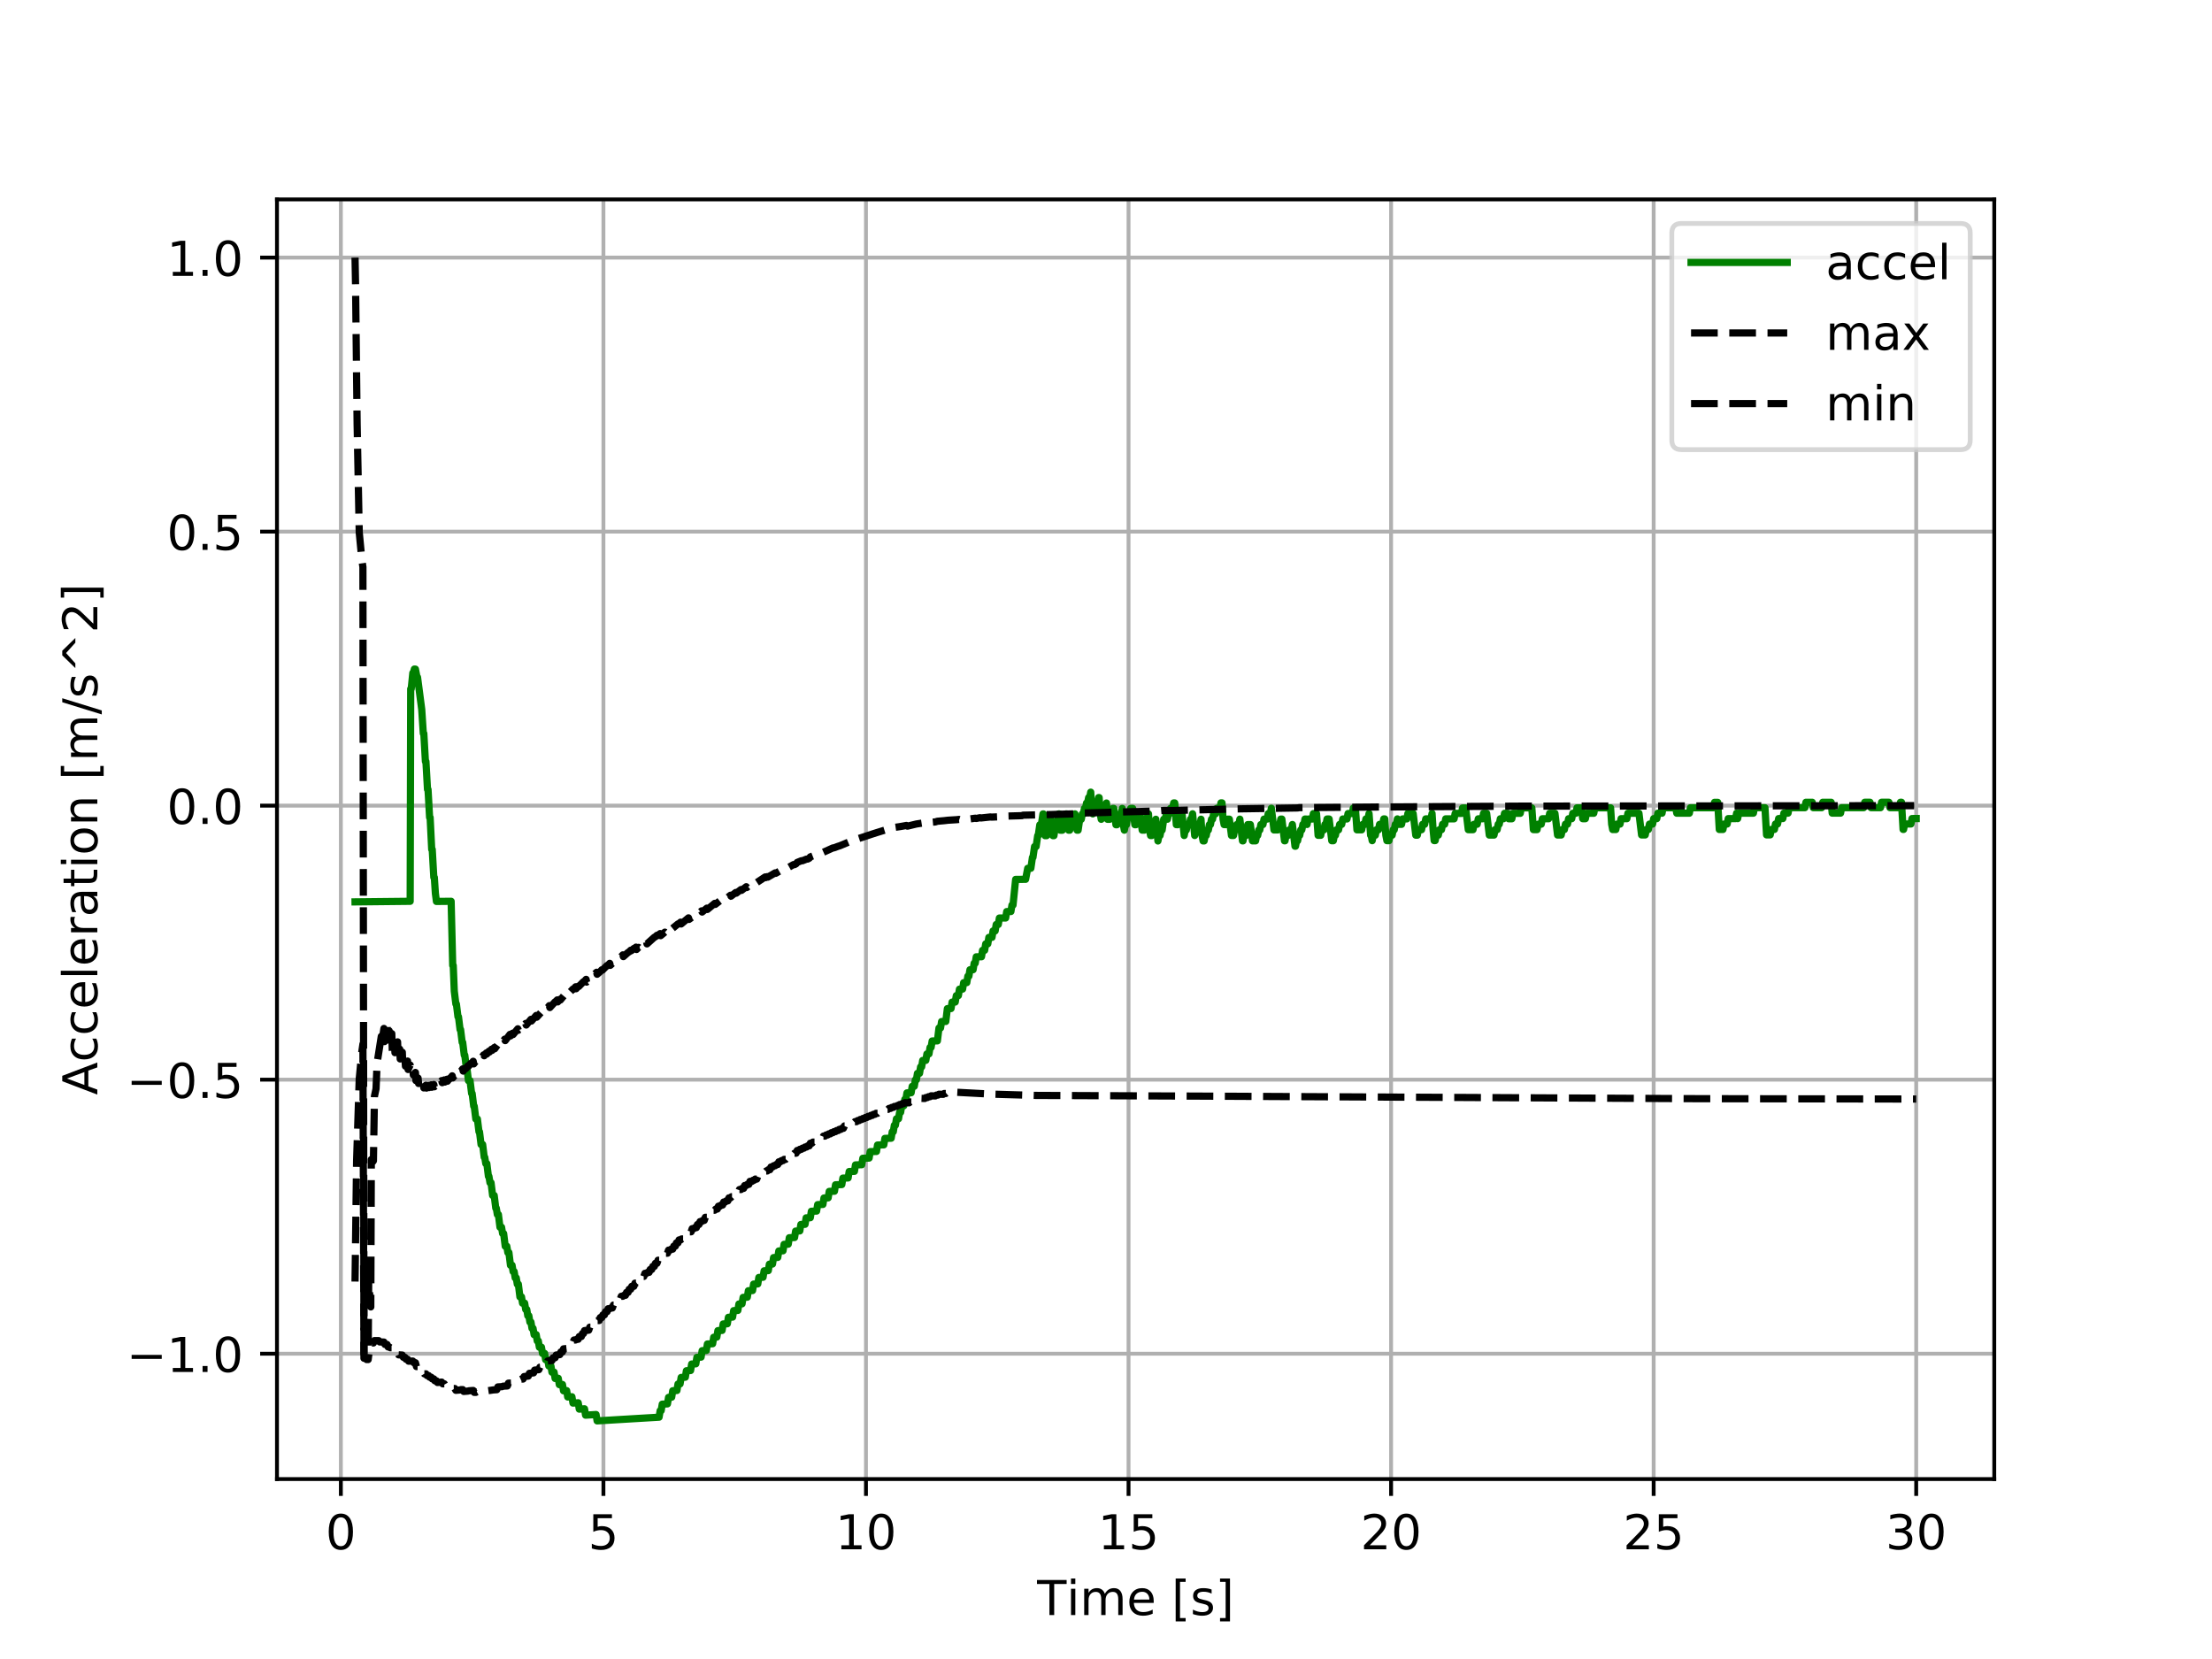 <?xml version="1.0" encoding="utf-8" standalone="no"?>
<!DOCTYPE svg PUBLIC "-//W3C//DTD SVG 1.1//EN"
  "http://www.w3.org/Graphics/SVG/1.1/DTD/svg11.dtd">
<!-- Created with matplotlib (http://matplotlib.org/) -->
<svg height="345pt" version="1.1" viewBox="0 0 460 345" width="460pt" xmlns="http://www.w3.org/2000/svg" xmlns:xlink="http://www.w3.org/1999/xlink">
 <defs>
  <style type="text/css">
*{stroke-linecap:butt;stroke-linejoin:round;}
  </style>
 </defs>
 <g id="figure_1">
  <g id="patch_1">
   <path d="M 0 345.6 
L 460.8 345.6 
L 460.8 0 
L 0 0 
z
" style="fill:#ffffff;"/>
  </g>
  <g id="axes_1">
   <g id="patch_2">
    <path d="M 57.6 307.584 
L 414.72 307.584 
L 414.72 41.472 
L 57.6 41.472 
z
" style="fill:#ffffff;"/>
   </g>
   <g id="matplotlib.axis_1">
    <g id="xtick_1">
     <g id="line2d_1">
      <path clip-path="url(#p3de56df2c8)" d="M 70.884 307.584 
L 70.884 41.472 
" style="fill:none;stroke:#b0b0b0;stroke-linecap:square;stroke-width:0.8;"/>
     </g>
     <g id="line2d_2">
      <defs>
       <path d="M 0 0 
L 0 3.5 
" id="m35c66bd8b4" style="stroke:#000000;stroke-width:0.8;"/>
      </defs>
      <g>
       <use style="stroke:#000000;stroke-width:0.8;" x="70.884" xlink:href="#m35c66bd8b4" y="307.584"/>
      </g>
     </g>
     <g id="text_1">
      <!-- 0 -->
      <defs>
       <path d="M 31.781 66.406 
Q 24.172 66.406 20.328 58.906 
Q 16.5 51.422 16.5 36.375 
Q 16.5 21.391 20.328 13.891 
Q 24.172 6.391 31.781 6.391 
Q 39.453 6.391 43.281 13.891 
Q 47.125 21.391 47.125 36.375 
Q 47.125 51.422 43.281 58.906 
Q 39.453 66.406 31.781 66.406 
z
M 31.781 74.219 
Q 44.047 74.219 50.516 64.516 
Q 56.984 54.828 56.984 36.375 
Q 56.984 17.969 50.516 8.266 
Q 44.047 -1.422 31.781 -1.422 
Q 19.531 -1.422 13.062 8.266 
Q 6.594 17.969 6.594 36.375 
Q 6.594 54.828 13.062 64.516 
Q 19.531 74.219 31.781 74.219 
z
" id="DejaVuSans-30"/>
      </defs>
      <g transform="translate(67.703 322.182)scale(0.1 -0.1)">
       <use xlink:href="#DejaVuSans-30"/>
      </g>
     </g>
    </g>
    <g id="xtick_2">
     <g id="line2d_3">
      <path clip-path="url(#p3de56df2c8)" d="M 125.485 307.584 
L 125.485 41.472 
" style="fill:none;stroke:#b0b0b0;stroke-linecap:square;stroke-width:0.8;"/>
     </g>
     <g id="line2d_4">
      <g>
       <use style="stroke:#000000;stroke-width:0.8;" x="125.485" xlink:href="#m35c66bd8b4" y="307.584"/>
      </g>
     </g>
     <g id="text_2">
      <!-- 5 -->
      <defs>
       <path d="M 10.797 72.906 
L 49.516 72.906 
L 49.516 64.594 
L 19.828 64.594 
L 19.828 46.734 
Q 21.969 47.469 24.109 47.828 
Q 26.266 48.188 28.422 48.188 
Q 40.625 48.188 47.75 41.5 
Q 54.891 34.812 54.891 23.391 
Q 54.891 11.625 47.562 5.094 
Q 40.234 -1.422 26.906 -1.422 
Q 22.312 -1.422 17.547 -0.641 
Q 12.797 0.141 7.719 1.703 
L 7.719 11.625 
Q 12.109 9.234 16.797 8.062 
Q 21.484 6.891 26.703 6.891 
Q 35.156 6.891 40.078 11.328 
Q 45.016 15.766 45.016 23.391 
Q 45.016 31 40.078 35.438 
Q 35.156 39.891 26.703 39.891 
Q 22.75 39.891 18.812 39.016 
Q 14.891 38.141 10.797 36.281 
z
" id="DejaVuSans-35"/>
      </defs>
      <g transform="translate(122.304 322.182)scale(0.1 -0.1)">
       <use xlink:href="#DejaVuSans-35"/>
      </g>
     </g>
    </g>
    <g id="xtick_3">
     <g id="line2d_5">
      <path clip-path="url(#p3de56df2c8)" d="M 180.085 307.584 
L 180.085 41.472 
" style="fill:none;stroke:#b0b0b0;stroke-linecap:square;stroke-width:0.8;"/>
     </g>
     <g id="line2d_6">
      <g>
       <use style="stroke:#000000;stroke-width:0.8;" x="180.085" xlink:href="#m35c66bd8b4" y="307.584"/>
      </g>
     </g>
     <g id="text_3">
      <!-- 10 -->
      <defs>
       <path d="M 12.406 8.297 
L 28.516 8.297 
L 28.516 63.922 
L 10.984 60.406 
L 10.984 69.391 
L 28.422 72.906 
L 38.281 72.906 
L 38.281 8.297 
L 54.391 8.297 
L 54.391 0 
L 12.406 0 
z
" id="DejaVuSans-31"/>
      </defs>
      <g transform="translate(173.723 322.182)scale(0.1 -0.1)">
       <use xlink:href="#DejaVuSans-31"/>
       <use x="63.623" xlink:href="#DejaVuSans-30"/>
      </g>
     </g>
    </g>
    <g id="xtick_4">
     <g id="line2d_7">
      <path clip-path="url(#p3de56df2c8)" d="M 234.686 307.584 
L 234.686 41.472 
" style="fill:none;stroke:#b0b0b0;stroke-linecap:square;stroke-width:0.8;"/>
     </g>
     <g id="line2d_8">
      <g>
       <use style="stroke:#000000;stroke-width:0.8;" x="234.686" xlink:href="#m35c66bd8b4" y="307.584"/>
      </g>
     </g>
     <g id="text_4">
      <!-- 15 -->
      <g transform="translate(228.323 322.182)scale(0.1 -0.1)">
       <use xlink:href="#DejaVuSans-31"/>
       <use x="63.623" xlink:href="#DejaVuSans-35"/>
      </g>
     </g>
    </g>
    <g id="xtick_5">
     <g id="line2d_9">
      <path clip-path="url(#p3de56df2c8)" d="M 289.286 307.584 
L 289.286 41.472 
" style="fill:none;stroke:#b0b0b0;stroke-linecap:square;stroke-width:0.8;"/>
     </g>
     <g id="line2d_10">
      <g>
       <use style="stroke:#000000;stroke-width:0.8;" x="289.286" xlink:href="#m35c66bd8b4" y="307.584"/>
      </g>
     </g>
     <g id="text_5">
      <!-- 20 -->
      <defs>
       <path d="M 19.188 8.297 
L 53.609 8.297 
L 53.609 0 
L 7.328 0 
L 7.328 8.297 
Q 12.938 14.109 22.625 23.891 
Q 32.328 33.688 34.812 36.531 
Q 39.547 41.844 41.422 45.531 
Q 43.312 49.219 43.312 52.781 
Q 43.312 58.594 39.234 62.25 
Q 35.156 65.922 28.609 65.922 
Q 23.969 65.922 18.812 64.312 
Q 13.672 62.703 7.812 59.422 
L 7.812 69.391 
Q 13.766 71.781 18.938 73 
Q 24.125 74.219 28.422 74.219 
Q 39.75 74.219 46.484 68.547 
Q 53.219 62.891 53.219 53.422 
Q 53.219 48.922 51.531 44.891 
Q 49.859 40.875 45.406 35.406 
Q 44.188 33.984 37.641 27.219 
Q 31.109 20.453 19.188 8.297 
z
" id="DejaVuSans-32"/>
      </defs>
      <g transform="translate(282.924 322.182)scale(0.1 -0.1)">
       <use xlink:href="#DejaVuSans-32"/>
       <use x="63.623" xlink:href="#DejaVuSans-30"/>
      </g>
     </g>
    </g>
    <g id="xtick_6">
     <g id="line2d_11">
      <path clip-path="url(#p3de56df2c8)" d="M 343.887 307.584 
L 343.887 41.472 
" style="fill:none;stroke:#b0b0b0;stroke-linecap:square;stroke-width:0.8;"/>
     </g>
     <g id="line2d_12">
      <g>
       <use style="stroke:#000000;stroke-width:0.8;" x="343.887" xlink:href="#m35c66bd8b4" y="307.584"/>
      </g>
     </g>
     <g id="text_6">
      <!-- 25 -->
      <g transform="translate(337.524 322.182)scale(0.1 -0.1)">
       <use xlink:href="#DejaVuSans-32"/>
       <use x="63.623" xlink:href="#DejaVuSans-35"/>
      </g>
     </g>
    </g>
    <g id="xtick_7">
     <g id="line2d_13">
      <path clip-path="url(#p3de56df2c8)" d="M 398.487 307.584 
L 398.487 41.472 
" style="fill:none;stroke:#b0b0b0;stroke-linecap:square;stroke-width:0.8;"/>
     </g>
     <g id="line2d_14">
      <g>
       <use style="stroke:#000000;stroke-width:0.8;" x="398.487" xlink:href="#m35c66bd8b4" y="307.584"/>
      </g>
     </g>
     <g id="text_7">
      <!-- 30 -->
      <defs>
       <path d="M 40.578 39.312 
Q 47.656 37.797 51.625 33 
Q 55.609 28.219 55.609 21.188 
Q 55.609 10.406 48.188 4.484 
Q 40.766 -1.422 27.094 -1.422 
Q 22.516 -1.422 17.656 -0.516 
Q 12.797 0.391 7.625 2.203 
L 7.625 11.719 
Q 11.719 9.328 16.594 8.109 
Q 21.484 6.891 26.812 6.891 
Q 36.078 6.891 40.938 10.547 
Q 45.797 14.203 45.797 21.188 
Q 45.797 27.641 41.281 31.266 
Q 36.766 34.906 28.719 34.906 
L 20.219 34.906 
L 20.219 43.016 
L 29.109 43.016 
Q 36.375 43.016 40.234 45.922 
Q 44.094 48.828 44.094 54.297 
Q 44.094 59.906 40.109 62.906 
Q 36.141 65.922 28.719 65.922 
Q 24.656 65.922 20.016 65.031 
Q 15.375 64.156 9.812 62.312 
L 9.812 71.094 
Q 15.438 72.656 20.344 73.438 
Q 25.25 74.219 29.594 74.219 
Q 40.828 74.219 47.359 69.109 
Q 53.906 64.016 53.906 55.328 
Q 53.906 49.266 50.438 45.094 
Q 46.969 40.922 40.578 39.312 
z
" id="DejaVuSans-33"/>
      </defs>
      <g transform="translate(392.125 322.182)scale(0.1 -0.1)">
       <use xlink:href="#DejaVuSans-33"/>
       <use x="63.623" xlink:href="#DejaVuSans-30"/>
      </g>
     </g>
    </g>
    <g id="text_8">
     <!-- Time [s] -->
     <defs>
      <path d="M -0.297 72.906 
L 61.375 72.906 
L 61.375 64.594 
L 35.5 64.594 
L 35.5 0 
L 25.594 0 
L 25.594 64.594 
L -0.297 64.594 
z
" id="DejaVuSans-54"/>
      <path d="M 9.422 54.688 
L 18.406 54.688 
L 18.406 0 
L 9.422 0 
z
M 9.422 75.984 
L 18.406 75.984 
L 18.406 64.594 
L 9.422 64.594 
z
" id="DejaVuSans-69"/>
      <path d="M 52 44.188 
Q 55.375 50.25 60.062 53.125 
Q 64.75 56 71.094 56 
Q 79.641 56 84.281 50.016 
Q 88.922 44.047 88.922 33.016 
L 88.922 0 
L 79.891 0 
L 79.891 32.719 
Q 79.891 40.578 77.094 44.375 
Q 74.312 48.188 68.609 48.188 
Q 61.625 48.188 57.562 43.547 
Q 53.516 38.922 53.516 30.906 
L 53.516 0 
L 44.484 0 
L 44.484 32.719 
Q 44.484 40.625 41.703 44.406 
Q 38.922 48.188 33.109 48.188 
Q 26.219 48.188 22.156 43.531 
Q 18.109 38.875 18.109 30.906 
L 18.109 0 
L 9.078 0 
L 9.078 54.688 
L 18.109 54.688 
L 18.109 46.188 
Q 21.188 51.219 25.484 53.609 
Q 29.781 56 35.688 56 
Q 41.656 56 45.828 52.969 
Q 50 49.953 52 44.188 
z
" id="DejaVuSans-6d"/>
      <path d="M 56.203 29.594 
L 56.203 25.203 
L 14.891 25.203 
Q 15.484 15.922 20.484 11.062 
Q 25.484 6.203 34.422 6.203 
Q 39.594 6.203 44.453 7.469 
Q 49.312 8.734 54.109 11.281 
L 54.109 2.781 
Q 49.266 0.734 44.188 -0.344 
Q 39.109 -1.422 33.891 -1.422 
Q 20.797 -1.422 13.156 6.188 
Q 5.516 13.812 5.516 26.812 
Q 5.516 40.234 12.766 48.109 
Q 20.016 56 32.328 56 
Q 43.359 56 49.781 48.891 
Q 56.203 41.797 56.203 29.594 
z
M 47.219 32.234 
Q 47.125 39.594 43.094 43.984 
Q 39.062 48.391 32.422 48.391 
Q 24.906 48.391 20.391 44.141 
Q 15.875 39.891 15.188 32.172 
z
" id="DejaVuSans-65"/>
      <path id="DejaVuSans-20"/>
      <path d="M 8.594 75.984 
L 29.297 75.984 
L 29.297 69 
L 17.578 69 
L 17.578 -6.203 
L 29.297 -6.203 
L 29.297 -13.188 
L 8.594 -13.188 
z
" id="DejaVuSans-5b"/>
      <path d="M 44.281 53.078 
L 44.281 44.578 
Q 40.484 46.531 36.375 47.5 
Q 32.281 48.484 27.875 48.484 
Q 21.188 48.484 17.844 46.438 
Q 14.5 44.391 14.5 40.281 
Q 14.5 37.156 16.891 35.375 
Q 19.281 33.594 26.516 31.984 
L 29.594 31.297 
Q 39.156 29.25 43.188 25.516 
Q 47.219 21.781 47.219 15.094 
Q 47.219 7.469 41.188 3.016 
Q 35.156 -1.422 24.609 -1.422 
Q 20.219 -1.422 15.453 -0.562 
Q 10.688 0.297 5.422 2 
L 5.422 11.281 
Q 10.406 8.688 15.234 7.391 
Q 20.062 6.109 24.812 6.109 
Q 31.156 6.109 34.562 8.281 
Q 37.984 10.453 37.984 14.406 
Q 37.984 18.062 35.516 20.016 
Q 33.062 21.969 24.703 23.781 
L 21.578 24.516 
Q 13.234 26.266 9.516 29.906 
Q 5.812 33.547 5.812 39.891 
Q 5.812 47.609 11.281 51.797 
Q 16.75 56 26.812 56 
Q 31.781 56 36.172 55.266 
Q 40.578 54.547 44.281 53.078 
z
" id="DejaVuSans-73"/>
      <path d="M 30.422 75.984 
L 30.422 -13.188 
L 9.719 -13.188 
L 9.719 -6.203 
L 21.391 -6.203 
L 21.391 69 
L 9.719 69 
L 9.719 75.984 
z
" id="DejaVuSans-5d"/>
     </defs>
     <g transform="translate(215.677 335.861)scale(0.1 -0.1)">
      <use xlink:href="#DejaVuSans-54"/>
      <use x="61.037" xlink:href="#DejaVuSans-69"/>
      <use x="88.82" xlink:href="#DejaVuSans-6d"/>
      <use x="186.232" xlink:href="#DejaVuSans-65"/>
      <use x="247.756" xlink:href="#DejaVuSans-20"/>
      <use x="279.543" xlink:href="#DejaVuSans-5b"/>
      <use x="318.557" xlink:href="#DejaVuSans-73"/>
      <use x="370.656" xlink:href="#DejaVuSans-5d"/>
     </g>
    </g>
   </g>
   <g id="matplotlib.axis_2">
    <g id="ytick_1">
     <g id="line2d_15">
      <path clip-path="url(#p3de56df2c8)" d="M 57.6 281.51 
L 414.72 281.51 
" style="fill:none;stroke:#b0b0b0;stroke-linecap:square;stroke-width:0.8;"/>
     </g>
     <g id="line2d_16">
      <defs>
       <path d="M 0 0 
L -3.5 0 
" id="ma8794daa05" style="stroke:#000000;stroke-width:0.8;"/>
      </defs>
      <g>
       <use style="stroke:#000000;stroke-width:0.8;" x="57.6" xlink:href="#ma8794daa05" y="281.51"/>
      </g>
     </g>
     <g id="text_9">
      <!-- −1.0 -->
      <defs>
       <path d="M 10.594 35.5 
L 73.188 35.5 
L 73.188 27.203 
L 10.594 27.203 
z
" id="DejaVuSans-2212"/>
       <path d="M 10.688 12.406 
L 21 12.406 
L 21 0 
L 10.688 0 
z
" id="DejaVuSans-2e"/>
      </defs>
      <g transform="translate(26.317 285.309)scale(0.1 -0.1)">
       <use xlink:href="#DejaVuSans-2212"/>
       <use x="83.789" xlink:href="#DejaVuSans-31"/>
       <use x="147.412" xlink:href="#DejaVuSans-2e"/>
       <use x="179.199" xlink:href="#DejaVuSans-30"/>
      </g>
     </g>
    </g>
    <g id="ytick_2">
     <g id="line2d_17">
      <path clip-path="url(#p3de56df2c8)" d="M 57.6 224.524 
L 414.72 224.524 
" style="fill:none;stroke:#b0b0b0;stroke-linecap:square;stroke-width:0.8;"/>
     </g>
     <g id="line2d_18">
      <g>
       <use style="stroke:#000000;stroke-width:0.8;" x="57.6" xlink:href="#ma8794daa05" y="224.524"/>
      </g>
     </g>
     <g id="text_10">
      <!-- −0.5 -->
      <g transform="translate(26.317 228.323)scale(0.1 -0.1)">
       <use xlink:href="#DejaVuSans-2212"/>
       <use x="83.789" xlink:href="#DejaVuSans-30"/>
       <use x="147.412" xlink:href="#DejaVuSans-2e"/>
       <use x="179.199" xlink:href="#DejaVuSans-35"/>
      </g>
     </g>
    </g>
    <g id="ytick_3">
     <g id="line2d_19">
      <path clip-path="url(#p3de56df2c8)" d="M 57.6 167.539 
L 414.72 167.539 
" style="fill:none;stroke:#b0b0b0;stroke-linecap:square;stroke-width:0.8;"/>
     </g>
     <g id="line2d_20">
      <g>
       <use style="stroke:#000000;stroke-width:0.8;" x="57.6" xlink:href="#ma8794daa05" y="167.539"/>
      </g>
     </g>
     <g id="text_11">
      <!-- 0.0 -->
      <g transform="translate(34.697 171.338)scale(0.1 -0.1)">
       <use xlink:href="#DejaVuSans-30"/>
       <use x="63.623" xlink:href="#DejaVuSans-2e"/>
       <use x="95.41" xlink:href="#DejaVuSans-30"/>
      </g>
     </g>
    </g>
    <g id="ytick_4">
     <g id="line2d_21">
      <path clip-path="url(#p3de56df2c8)" d="M 57.6 110.553 
L 414.72 110.553 
" style="fill:none;stroke:#b0b0b0;stroke-linecap:square;stroke-width:0.8;"/>
     </g>
     <g id="line2d_22">
      <g>
       <use style="stroke:#000000;stroke-width:0.8;" x="57.6" xlink:href="#ma8794daa05" y="110.553"/>
      </g>
     </g>
     <g id="text_12">
      <!-- 0.5 -->
      <g transform="translate(34.697 114.353)scale(0.1 -0.1)">
       <use xlink:href="#DejaVuSans-30"/>
       <use x="63.623" xlink:href="#DejaVuSans-2e"/>
       <use x="95.41" xlink:href="#DejaVuSans-35"/>
      </g>
     </g>
    </g>
    <g id="ytick_5">
     <g id="line2d_23">
      <path clip-path="url(#p3de56df2c8)" d="M 57.6 53.568 
L 414.72 53.568 
" style="fill:none;stroke:#b0b0b0;stroke-linecap:square;stroke-width:0.8;"/>
     </g>
     <g id="line2d_24">
      <g>
       <use style="stroke:#000000;stroke-width:0.8;" x="57.6" xlink:href="#ma8794daa05" y="53.568"/>
      </g>
     </g>
     <g id="text_13">
      <!-- 1.0 -->
      <g transform="translate(34.697 57.367)scale(0.1 -0.1)">
       <use xlink:href="#DejaVuSans-31"/>
       <use x="63.623" xlink:href="#DejaVuSans-2e"/>
       <use x="95.41" xlink:href="#DejaVuSans-30"/>
      </g>
     </g>
    </g>
    <g id="text_14">
     <!-- Acceleration [m/s^2] -->
     <defs>
      <path d="M 34.188 63.188 
L 20.797 26.906 
L 47.609 26.906 
z
M 28.609 72.906 
L 39.797 72.906 
L 67.578 0 
L 57.328 0 
L 50.688 18.703 
L 17.828 18.703 
L 11.188 0 
L 0.781 0 
z
" id="DejaVuSans-41"/>
      <path d="M 48.781 52.594 
L 48.781 44.188 
Q 44.969 46.297 41.141 47.344 
Q 37.312 48.391 33.406 48.391 
Q 24.656 48.391 19.812 42.844 
Q 14.984 37.312 14.984 27.297 
Q 14.984 17.281 19.812 11.734 
Q 24.656 6.203 33.406 6.203 
Q 37.312 6.203 41.141 7.25 
Q 44.969 8.297 48.781 10.406 
L 48.781 2.094 
Q 45.016 0.344 40.984 -0.531 
Q 36.969 -1.422 32.422 -1.422 
Q 20.062 -1.422 12.781 6.344 
Q 5.516 14.109 5.516 27.297 
Q 5.516 40.672 12.859 48.328 
Q 20.219 56 33.016 56 
Q 37.156 56 41.109 55.141 
Q 45.062 54.297 48.781 52.594 
z
" id="DejaVuSans-63"/>
      <path d="M 9.422 75.984 
L 18.406 75.984 
L 18.406 0 
L 9.422 0 
z
" id="DejaVuSans-6c"/>
      <path d="M 41.109 46.297 
Q 39.594 47.172 37.812 47.578 
Q 36.031 48 33.891 48 
Q 26.266 48 22.188 43.047 
Q 18.109 38.094 18.109 28.812 
L 18.109 0 
L 9.078 0 
L 9.078 54.688 
L 18.109 54.688 
L 18.109 46.188 
Q 20.953 51.172 25.484 53.578 
Q 30.031 56 36.531 56 
Q 37.453 56 38.578 55.875 
Q 39.703 55.766 41.062 55.516 
z
" id="DejaVuSans-72"/>
      <path d="M 34.281 27.484 
Q 23.391 27.484 19.188 25 
Q 14.984 22.516 14.984 16.5 
Q 14.984 11.719 18.141 8.906 
Q 21.297 6.109 26.703 6.109 
Q 34.188 6.109 38.703 11.406 
Q 43.219 16.703 43.219 25.484 
L 43.219 27.484 
z
M 52.203 31.203 
L 52.203 0 
L 43.219 0 
L 43.219 8.297 
Q 40.141 3.328 35.547 0.953 
Q 30.953 -1.422 24.312 -1.422 
Q 15.922 -1.422 10.953 3.297 
Q 6 8.016 6 15.922 
Q 6 25.141 12.172 29.828 
Q 18.359 34.516 30.609 34.516 
L 43.219 34.516 
L 43.219 35.406 
Q 43.219 41.609 39.141 45 
Q 35.062 48.391 27.688 48.391 
Q 23 48.391 18.547 47.266 
Q 14.109 46.141 10.016 43.891 
L 10.016 52.203 
Q 14.938 54.109 19.578 55.047 
Q 24.219 56 28.609 56 
Q 40.484 56 46.344 49.844 
Q 52.203 43.703 52.203 31.203 
z
" id="DejaVuSans-61"/>
      <path d="M 18.312 70.219 
L 18.312 54.688 
L 36.812 54.688 
L 36.812 47.703 
L 18.312 47.703 
L 18.312 18.016 
Q 18.312 11.328 20.141 9.422 
Q 21.969 7.516 27.594 7.516 
L 36.812 7.516 
L 36.812 0 
L 27.594 0 
Q 17.188 0 13.234 3.875 
Q 9.281 7.766 9.281 18.016 
L 9.281 47.703 
L 2.688 47.703 
L 2.688 54.688 
L 9.281 54.688 
L 9.281 70.219 
z
" id="DejaVuSans-74"/>
      <path d="M 30.609 48.391 
Q 23.391 48.391 19.188 42.75 
Q 14.984 37.109 14.984 27.297 
Q 14.984 17.484 19.156 11.844 
Q 23.344 6.203 30.609 6.203 
Q 37.797 6.203 41.984 11.859 
Q 46.188 17.531 46.188 27.297 
Q 46.188 37.016 41.984 42.703 
Q 37.797 48.391 30.609 48.391 
z
M 30.609 56 
Q 42.328 56 49.016 48.375 
Q 55.719 40.766 55.719 27.297 
Q 55.719 13.875 49.016 6.219 
Q 42.328 -1.422 30.609 -1.422 
Q 18.844 -1.422 12.172 6.219 
Q 5.516 13.875 5.516 27.297 
Q 5.516 40.766 12.172 48.375 
Q 18.844 56 30.609 56 
z
" id="DejaVuSans-6f"/>
      <path d="M 54.891 33.016 
L 54.891 0 
L 45.906 0 
L 45.906 32.719 
Q 45.906 40.484 42.875 44.328 
Q 39.844 48.188 33.797 48.188 
Q 26.516 48.188 22.312 43.547 
Q 18.109 38.922 18.109 30.906 
L 18.109 0 
L 9.078 0 
L 9.078 54.688 
L 18.109 54.688 
L 18.109 46.188 
Q 21.344 51.125 25.703 53.562 
Q 30.078 56 35.797 56 
Q 45.219 56 50.047 50.172 
Q 54.891 44.344 54.891 33.016 
z
" id="DejaVuSans-6e"/>
      <path d="M 25.391 72.906 
L 33.688 72.906 
L 8.297 -9.281 
L 0 -9.281 
z
" id="DejaVuSans-2f"/>
      <path d="M 46.688 72.906 
L 73.188 45.703 
L 63.375 45.703 
L 41.891 64.984 
L 20.406 45.703 
L 10.594 45.703 
L 37.109 72.906 
z
" id="DejaVuSans-5e"/>
     </defs>
     <g transform="translate(20.238 227.706)rotate(-90)scale(0.1 -0.1)">
      <use xlink:href="#DejaVuSans-41"/>
      <use x="68.393" xlink:href="#DejaVuSans-63"/>
      <use x="123.373" xlink:href="#DejaVuSans-63"/>
      <use x="178.354" xlink:href="#DejaVuSans-65"/>
      <use x="239.877" xlink:href="#DejaVuSans-6c"/>
      <use x="267.66" xlink:href="#DejaVuSans-65"/>
      <use x="329.184" xlink:href="#DejaVuSans-72"/>
      <use x="370.297" xlink:href="#DejaVuSans-61"/>
      <use x="431.576" xlink:href="#DejaVuSans-74"/>
      <use x="470.785" xlink:href="#DejaVuSans-69"/>
      <use x="498.568" xlink:href="#DejaVuSans-6f"/>
      <use x="559.75" xlink:href="#DejaVuSans-6e"/>
      <use x="623.129" xlink:href="#DejaVuSans-20"/>
      <use x="654.916" xlink:href="#DejaVuSans-5b"/>
      <use x="693.93" xlink:href="#DejaVuSans-6d"/>
      <use x="791.342" xlink:href="#DejaVuSans-2f"/>
      <use x="825.033" xlink:href="#DejaVuSans-73"/>
      <use x="877.133" xlink:href="#DejaVuSans-5e"/>
      <use x="960.922" xlink:href="#DejaVuSans-32"/>
      <use x="1024.545" xlink:href="#DejaVuSans-5d"/>
     </g>
    </g>
   </g>
   <g id="line2d_25">
    <path clip-path="url(#p3de56df2c8)" d="M 73.833 187.552 
L 85.299 187.431 
L 85.408 143.261 
L 85.517 143.266 
L 85.845 139.951 
L 85.954 139.957 
L 86.172 139.137 
L 86.391 139.149 
L 86.718 140.831 
L 86.828 140.837 
L 87.701 147.529 
L 88.029 152.527 
L 88.138 152.53 
L 88.466 158.355 
L 88.575 158.356 
L 88.902 164.177 
L 89.012 164.178 
L 89.339 169.996 
L 89.448 169.995 
L 89.776 176.642 
L 89.885 176.642 
L 90.213 182.457 
L 90.322 182.456 
L 90.54 185.779 
L 90.759 187.461 
L 93.817 187.429 
L 94.144 200.781 
L 94.253 200.779 
L 94.472 206.117 
L 94.799 208.782 
L 94.909 208.779 
L 95.236 211.443 
L 95.345 211.441 
L 95.673 214.104 
L 95.782 214.102 
L 96.11 216.765 
L 96.219 216.762 
L 96.547 219.424 
L 96.656 219.422 
L 96.983 222.084 
L 97.093 222.081 
L 97.42 224.742 
L 97.748 224.732 
L 98.075 227.394 
L 98.185 227.39 
L 98.512 230.051 
L 98.621 230.047 
L 98.949 232.708 
L 99.277 232.697 
L 99.604 235.356 
L 99.713 235.353 
L 100.041 238.012 
L 100.369 238 
L 100.696 240.659 
L 100.805 240.655 
L 101.024 241.982 
L 101.242 241.974 
L 101.57 244.632 
L 101.679 244.628 
L 101.897 245.954 
L 102.116 245.946 
L 102.443 248.603 
L 102.771 248.59 
L 103.099 251.247 
L 103.208 251.242 
L 103.426 252.568 
L 103.645 252.559 
L 103.972 255.215 
L 104.3 255.2 
L 104.518 256.526 
L 104.737 256.516 
L 105.064 259.172 
L 105.392 259.157 
L 105.61 260.482 
L 105.829 260.471 
L 106.156 263.127 
L 106.484 263.111 
L 106.702 264.436 
L 106.921 264.425 
L 107.139 265.749 
L 107.357 265.738 
L 107.576 267.063 
L 107.794 267.052 
L 108.122 269.706 
L 108.449 269.689 
L 108.668 271.013 
L 109.105 270.99 
L 109.323 272.314 
L 109.541 272.303 
L 109.76 273.627 
L 109.978 273.615 
L 110.197 274.939 
L 110.415 274.927 
L 110.633 276.25 
L 110.852 276.238 
L 111.07 277.562 
L 111.507 277.538 
L 111.725 278.861 
L 111.944 278.849 
L 112.162 280.172 
L 112.599 280.147 
L 112.817 281.471 
L 113.254 281.446 
L 113.473 282.769 
L 113.909 282.744 
L 114.128 284.066 
L 114.565 284.041 
L 114.783 285.364 
L 115.22 285.338 
L 115.438 286.661 
L 116.094 286.622 
L 116.312 287.945 
L 116.967 287.906 
L 117.186 289.228 
L 117.841 289.189 
L 118.059 290.511 
L 118.933 290.459 
L 119.151 291.781 
L 120.243 291.715 
L 120.462 293.037 
L 121.554 292.97 
L 121.772 294.293 
L 123.956 294.159 
L 124.174 295.481 
L 137.06 294.714 
L 137.279 293.366 
L 137.497 293.353 
L 137.715 292.005 
L 138.807 291.944 
L 139.026 290.596 
L 139.681 290.56 
L 139.899 289.212 
L 140.773 289.165 
L 140.991 287.817 
L 141.428 287.794 
L 141.647 286.447 
L 142.52 286.401 
L 142.739 285.054 
L 143.612 285.008 
L 143.831 283.661 
L 144.704 283.617 
L 144.923 282.27 
L 145.796 282.226 
L 146.015 280.88 
L 146.888 280.837 
L 147.107 279.49 
L 148.199 279.437 
L 148.417 278.091 
L 149.072 278.06 
L 149.291 276.714 
L 150.164 276.673 
L 150.383 275.327 
L 151.256 275.287 
L 151.475 273.941 
L 152.348 273.902 
L 152.567 272.556 
L 153.44 272.517 
L 153.659 271.172 
L 154.314 271.143 
L 154.532 269.798 
L 155.406 269.76 
L 155.624 268.416 
L 156.498 268.379 
L 156.716 267.034 
L 157.59 266.998 
L 157.808 265.653 
L 158.682 265.617 
L 158.9 264.273 
L 159.774 264.238 
L 159.992 262.894 
L 160.648 262.868 
L 160.866 261.524 
L 161.74 261.49 
L 161.958 260.146 
L 162.832 260.113 
L 163.05 258.769 
L 163.924 258.736 
L 164.142 257.393 
L 165.234 257.353 
L 165.452 256.009 
L 166.326 255.978 
L 166.544 254.635 
L 167.418 254.604 
L 167.636 253.261 
L 168.51 253.231 
L 168.728 251.888 
L 169.82 251.851 
L 170.039 250.508 
L 171.131 250.472 
L 171.349 249.129 
L 172.223 249.101 
L 172.441 247.758 
L 173.533 247.724 
L 173.752 246.381 
L 175.062 246.341 
L 175.28 244.998 
L 176.372 244.965 
L 176.591 243.623 
L 177.683 243.591 
L 177.901 242.249 
L 179.212 242.211 
L 179.43 240.869 
L 180.74 240.832 
L 180.959 239.49 
L 182.269 239.454 
L 182.488 238.112 
L 183.798 238.077 
L 184.017 236.735 
L 185.327 236.701 
L 185.545 235.359 
L 185.764 235.354 
L 185.982 234.012 
L 186.201 234.007 
L 186.419 232.666 
L 186.856 232.655 
L 187.074 231.314 
L 187.293 231.309 
L 187.511 229.968 
L 187.948 229.958 
L 188.166 228.617 
L 188.385 228.612 
L 188.603 227.271 
L 189.477 227.252 
L 189.695 225.911 
L 190.132 225.902 
L 190.35 224.561 
L 190.569 224.557 
L 190.787 223.216 
L 191.224 223.207 
L 191.442 221.867 
L 191.661 221.863 
L 191.879 220.523 
L 192.534 220.51 
L 192.753 219.17 
L 193.189 219.162 
L 193.408 217.822 
L 193.626 217.818 
L 193.845 216.478 
L 194.937 216.458 
L 195.264 213.781 
L 195.592 213.776 
L 195.81 212.436 
L 196.684 212.422 
L 197.011 209.745 
L 197.776 209.733 
L 197.994 208.394 
L 198.649 208.384 
L 198.868 207.046 
L 199.305 207.039 
L 199.523 205.7 
L 200.178 205.691 
L 200.397 204.353 
L 201.052 204.344 
L 201.27 203.005 
L 201.489 203.002 
L 201.707 201.664 
L 202.362 201.656 
L 202.581 200.318 
L 202.799 200.315 
L 203.017 198.977 
L 204.11 198.964 
L 204.328 197.626 
L 204.765 197.621 
L 204.983 196.283 
L 205.42 196.279 
L 205.638 194.941 
L 206.294 194.934 
L 206.512 193.597 
L 206.949 193.592 
L 207.167 192.255 
L 207.604 192.251 
L 207.822 190.913 
L 209.133 190.902 
L 209.351 189.565 
L 210.225 189.558 
L 210.443 188.221 
L 210.662 188.219 
L 211.208 182.873 
L 213.282 182.861 
L 213.501 181.701 
L 213.719 180.57 
L 214.374 180.567 
L 214.702 178.306 
L 214.811 178.306 
L 215.139 176.045 
L 215.466 176.044 
L 215.794 173.784 
L 215.903 173.784 
L 216.231 171.524 
L 216.558 171.524 
L 216.886 169.264 
L 216.995 169.264 
L 217.323 173.782 
L 217.65 173.781 
L 217.978 171.521 
L 218.306 171.521 
L 218.524 170.391 
L 218.961 173.779 
L 219.179 173.779 
L 219.507 171.519 
L 219.834 171.518 
L 220.162 169.259 
L 220.271 169.259 
L 220.49 172.647 
L 220.926 172.646 
L 221.145 171.516 
L 221.363 171.516 
L 221.691 169.256 
L 221.8 169.256 
L 222.237 172.645 
L 222.455 172.644 
L 222.674 171.514 
L 222.892 171.514 
L 223.11 170.384 
L 223.329 170.384 
L 223.547 169.254 
L 223.766 171.513 
L 223.984 172.642 
L 224.202 172.642 
L 224.53 170.382 
L 224.858 170.382 
L 225.076 169.252 
L 225.295 169.252 
L 225.513 168.122 
L 225.731 168.122 
L 225.95 166.993 
L 226.168 166.993 
L 226.387 165.863 
L 226.605 165.863 
L 226.823 164.734 
L 227.042 168.123 
L 227.26 169.252 
L 227.479 168.123 
L 227.915 168.123 
L 228.134 166.993 
L 228.243 166.993 
L 228.461 165.863 
L 228.571 165.863 
L 228.789 169.252 
L 229.007 170.382 
L 229.226 169.252 
L 229.444 169.252 
L 229.663 168.122 
L 229.881 168.122 
L 230.099 166.992 
L 230.318 170.381 
L 230.755 170.381 
L 230.973 169.251 
L 231.191 169.251 
L 231.41 168.121 
L 231.628 168.121 
L 232.065 171.51 
L 232.283 171.509 
L 232.502 170.379 
L 232.72 170.379 
L 232.939 169.249 
L 233.157 169.249 
L 233.375 168.12 
L 233.594 171.508 
L 233.812 172.637 
L 234.031 171.507 
L 234.249 171.507 
L 234.577 169.248 
L 234.904 169.247 
L 235.123 168.118 
L 235.559 168.118 
L 235.996 171.506 
L 236.215 171.506 
L 236.433 170.376 
L 236.651 170.376 
L 236.87 169.246 
L 237.088 169.246 
L 237.525 172.634 
L 237.962 172.633 
L 238.18 171.503 
L 238.399 171.503 
L 238.726 169.243 
L 238.835 169.243 
L 239.054 172.632 
L 239.272 173.761 
L 239.491 173.761 
L 239.818 171.501 
L 240.146 171.5 
L 240.364 170.37 
L 240.801 174.888 
L 241.019 173.758 
L 241.238 173.757 
L 241.456 172.627 
L 241.675 172.627 
L 242.002 170.367 
L 242.33 170.367 
L 242.548 169.237 
L 242.767 170.367 
L 242.985 169.237 
L 243.203 169.237 
L 243.422 168.107 
L 243.859 168.107 
L 244.077 166.977 
L 244.295 166.977 
L 244.623 171.496 
L 244.951 171.495 
L 245.169 170.365 
L 245.387 170.365 
L 245.606 169.235 
L 245.824 169.235 
L 246.261 173.753 
L 246.479 172.623 
L 246.698 172.623 
L 246.916 171.493 
L 247.353 171.492 
L 247.572 170.362 
L 247.79 170.362 
L 248.008 169.232 
L 248.445 173.75 
L 248.664 172.62 
L 249.1 172.619 
L 249.319 171.489 
L 249.537 171.489 
L 249.756 170.359 
L 249.974 173.747 
L 250.192 174.876 
L 250.411 174.876 
L 250.629 173.746 
L 250.848 173.745 
L 251.066 172.615 
L 251.284 172.615 
L 251.503 171.485 
L 251.721 171.485 
L 251.94 170.355 
L 252.158 170.354 
L 252.376 169.225 
L 252.813 169.224 
L 253.032 168.095 
L 253.687 168.095 
L 253.905 166.965 
L 254.124 166.965 
L 254.342 170.354 
L 254.56 171.483 
L 254.997 171.482 
L 255.216 170.353 
L 255.652 170.352 
L 256.089 173.74 
L 256.526 173.739 
L 256.744 172.609 
L 256.963 172.609 
L 257.181 171.479 
L 257.618 171.478 
L 257.836 170.348 
L 258.382 174.866 
L 258.492 174.866 
L 258.71 173.735 
L 259.147 173.734 
L 259.474 171.475 
L 260.02 171.474 
L 260.457 174.862 
L 261.112 174.86 
L 261.331 173.73 
L 261.549 173.729 
L 261.768 172.599 
L 261.986 172.599 
L 262.204 171.469 
L 262.641 171.468 
L 262.86 170.339 
L 263.515 170.338 
L 263.733 169.208 
L 264.17 169.208 
L 264.388 168.078 
L 264.934 172.596 
L 265.699 172.595 
L 265.917 171.465 
L 266.136 171.464 
L 266.354 170.335 
L 266.572 170.334 
L 267.118 174.852 
L 267.228 174.851 
L 267.446 173.721 
L 267.883 173.72 
L 268.101 172.59 
L 268.538 172.589 
L 268.756 171.46 
L 269.303 175.977 
L 269.412 175.976 
L 269.63 174.846 
L 269.849 174.846 
L 270.067 173.715 
L 270.285 173.715 
L 270.504 172.585 
L 270.722 172.585 
L 270.941 171.455 
L 271.159 171.454 
L 271.377 170.324 
L 271.596 170.324 
L 271.814 171.454 
L 272.033 170.324 
L 272.906 170.323 
L 273.125 169.193 
L 273.78 169.193 
L 274.107 173.711 
L 274.653 173.709 
L 274.872 172.579 
L 275.309 172.579 
L 275.527 171.449 
L 275.745 171.448 
L 275.964 170.318 
L 276.401 170.318 
L 276.947 174.835 
L 277.274 174.835 
L 277.493 173.704 
L 277.711 173.704 
L 277.929 172.574 
L 278.366 172.573 
L 278.585 171.443 
L 279.021 171.443 
L 279.24 170.313 
L 280.113 170.312 
L 280.332 169.182 
L 281.205 169.182 
L 281.424 168.052 
L 281.861 168.052 
L 282.188 172.57 
L 283.171 172.568 
L 283.389 171.438 
L 283.826 171.438 
L 284.045 170.308 
L 284.481 170.307 
L 284.7 169.178 
L 285.027 173.696 
L 285.137 173.695 
L 285.355 174.824 
L 285.573 173.694 
L 286.01 173.693 
L 286.229 172.563 
L 286.665 172.563 
L 286.884 171.433 
L 287.539 171.432 
L 287.757 170.302 
L 287.976 170.302 
L 288.194 173.69 
L 288.413 174.819 
L 288.849 174.818 
L 289.068 173.688 
L 289.505 173.687 
L 289.723 172.557 
L 289.941 172.556 
L 290.16 171.427 
L 290.378 171.426 
L 290.597 170.296 
L 290.815 171.426 
L 291.47 171.425 
L 291.689 170.295 
L 292.562 170.294 
L 292.781 169.164 
L 293.873 169.164 
L 294.419 173.681 
L 294.746 173.681 
L 294.965 172.551 
L 295.62 172.549 
L 295.838 171.419 
L 296.275 171.419 
L 296.494 170.289 
L 297.586 170.288 
L 297.804 169.158 
L 298.022 172.547 
L 298.241 174.805 
L 298.459 174.805 
L 298.678 173.675 
L 299.114 173.674 
L 299.333 172.544 
L 299.77 172.543 
L 299.988 171.413 
L 300.425 171.412 
L 300.643 170.282 
L 302.39 170.281 
L 302.609 169.151 
L 303.919 169.15 
L 304.138 168.021 
L 304.793 168.02 
L 305.339 172.538 
L 306.322 172.537 
L 306.54 171.407 
L 307.195 171.406 
L 307.414 170.276 
L 308.287 170.275 
L 308.506 169.145 
L 309.161 169.145 
L 309.707 173.663 
L 310.69 173.66 
L 310.908 172.53 
L 311.345 172.53 
L 311.563 171.4 
L 311.782 171.399 
L 312 170.269 
L 312.655 170.269 
L 312.874 169.139 
L 313.529 169.139 
L 313.747 170.268 
L 314.403 170.267 
L 314.621 169.138 
L 316.15 169.137 
L 316.368 168.007 
L 318.552 168.007 
L 318.88 172.525 
L 319.644 172.524 
L 319.863 171.394 
L 320.518 171.393 
L 320.736 170.263 
L 322.047 170.262 
L 322.265 169.132 
L 323.357 169.131 
L 323.903 173.649 
L 324.667 173.647 
L 324.886 172.517 
L 325.323 172.516 
L 325.541 171.386 
L 325.978 171.386 
L 326.196 170.256 
L 326.851 170.255 
L 327.07 169.126 
L 327.725 169.125 
L 327.943 167.996 
L 328.817 167.995 
L 329.145 170.254 
L 329.691 170.254 
L 329.909 169.124 
L 331.438 169.123 
L 331.656 167.994 
L 334.932 167.993 
L 335.151 171.382 
L 335.369 172.511 
L 336.024 172.51 
L 336.243 171.38 
L 336.898 171.379 
L 337.116 170.249 
L 338.318 170.248 
L 338.536 169.118 
L 340.829 169.117 
L 341.375 173.635 
L 342.14 173.633 
L 342.358 172.503 
L 342.795 172.502 
L 343.013 171.372 
L 343.668 171.371 
L 343.887 170.241 
L 344.542 170.241 
L 344.76 169.111 
L 345.634 169.111 
L 345.852 167.981 
L 348.473 167.98 
L 348.692 169.11 
L 351.312 169.108 
L 351.531 167.979 
L 356.336 167.978 
L 356.554 166.848 
L 357.209 166.849 
L 357.537 172.497 
L 358.301 172.495 
L 358.52 171.365 
L 359.175 171.364 
L 359.393 170.235 
L 360.922 170.233 
L 361.141 169.103 
L 361.359 170.233 
L 361.577 169.103 
L 364.635 169.101 
L 364.853 167.972 
L 367.037 167.971 
L 367.365 173.619 
L 368.129 173.617 
L 368.348 172.487 
L 369.003 172.486 
L 369.221 171.356 
L 369.658 171.356 
L 369.877 170.226 
L 370.75 170.225 
L 370.969 169.095 
L 371.842 169.095 
L 372.061 167.965 
L 375.337 167.965 
L 375.555 166.835 
L 376.865 166.835 
L 377.084 167.965 
L 378.831 167.965 
L 379.049 166.835 
L 380.797 166.835 
L 381.015 169.095 
L 382.762 169.094 
L 382.981 167.964 
L 387.567 167.963 
L 387.786 166.834 
L 388.878 166.834 
L 389.096 167.964 
L 391.062 167.963 
L 391.28 166.834 
L 392.809 166.834 
L 393.027 167.964 
L 394.993 167.963 
L 395.211 166.834 
L 395.43 166.834 
L 395.757 172.482 
L 395.866 172.482 
L 396.085 171.352 
L 397.395 171.35 
L 397.614 170.22 
L 398.487 170.219 
L 398.487 170.219 
" style="fill:none;stroke:#008000;stroke-linecap:square;stroke-width:1.5;"/>
   </g>
   <g id="line2d_26">
    <path clip-path="url(#p3de56df2c8)" d="M 73.833 266.509 
L 74.16 241.324 
L 74.706 224.377 
L 75.252 218.647 
L 75.471 217.154 
L 75.689 282.458 
L 76.017 282.458 
L 76.235 282.725 
L 76.563 282.725 
L 76.781 281.002 
L 77.109 281.002 
L 77.327 279.275 
L 77.655 279.275 
L 77.873 278.786 
L 78.747 278.787 
L 78.965 279.066 
L 79.839 279.09 
L 80.057 279.586 
L 80.494 279.586 
L 80.712 280.108 
L 80.931 280.108 
L 81.149 280.268 
L 81.477 280.268 
L 81.695 280.822 
L 82.023 280.822 
L 82.241 281.275 
L 82.678 281.275 
L 82.896 281.751 
L 83.661 281.795 
L 83.879 282.259 
L 84.207 282.259 
L 84.425 282.655 
L 84.753 282.655 
L 84.971 283.064 
L 85.845 283.042 
L 86.063 283.384 
L 86.391 283.384 
L 86.609 284.185 
L 86.937 284.185 
L 87.155 284.557 
L 87.483 284.557 
L 87.701 285.346 
L 88.029 285.346 
L 88.247 285.701 
L 88.575 285.701 
L 88.793 286.052 
L 89.121 286.052 
L 89.339 286.397 
L 89.667 286.397 
L 89.885 286.749 
L 90.213 286.749 
L 90.431 287.148 
L 90.759 287.148 
L 90.977 287.502 
L 91.851 287.416 
L 92.069 287.776 
L 92.397 287.776 
L 92.615 288.141 
L 92.943 288.141 
L 93.161 288.459 
L 94.035 288.38 
L 94.253 288.752 
L 94.581 288.752 
L 94.799 289.129 
L 95.673 289.051 
L 95.891 288.975 
L 96.219 288.975 
L 96.437 289.36 
L 97.311 289.29 
L 97.529 289.222 
L 98.403 289.155 
L 98.621 289.555 
L 98.949 289.555 
L 99.167 289.439 
L 100.041 289.379 
L 100.369 289.32 
L 101.133 289.263 
L 101.461 289.208 
L 102.225 289.098 
L 102.553 289.046 
L 103.317 288.995 
L 103.535 288.416 
L 104.409 288.367 
L 104.627 288.263 
L 105.501 288.217 
L 105.719 287.639 
L 106.593 287.595 
L 106.811 287.495 
L 107.139 287.495 
L 107.357 286.976 
L 108.231 286.878 
L 108.449 286.78 
L 108.777 286.78 
L 108.995 286.262 
L 109.869 286.166 
L 110.087 285.592 
L 110.961 285.497 
L 111.179 284.924 
L 112.053 284.83 
L 112.271 284.315 
L 113.145 284.222 
L 113.363 283.651 
L 113.691 283.651 
L 113.909 283.022 
L 114.783 282.93 
L 115.002 282.36 
L 115.438 282.36 
L 115.657 281.791 
L 116.421 281.7 
L 116.64 281.138 
L 116.967 281.138 
L 117.186 280.505 
L 118.059 280.414 
L 118.278 279.847 
L 118.605 279.847 
L 118.824 279.224 
L 119.151 279.224 
L 119.37 278.659 
L 119.697 278.659 
L 119.916 278.511 
L 120.243 278.511 
L 120.462 277.946 
L 120.898 277.946 
L 121.117 277.325 
L 121.335 277.325 
L 121.554 276.706 
L 122.427 276.621 
L 122.646 275.993 
L 122.973 275.993 
L 123.192 275.376 
L 123.519 275.376 
L 123.738 274.76 
L 124.065 274.76 
L 124.284 274.611 
L 124.611 274.611 
L 124.83 273.996 
L 125.157 273.996 
L 125.376 273.437 
L 125.703 273.437 
L 125.922 272.769 
L 126.249 272.769 
L 126.468 272.157 
L 126.795 272.157 
L 127.014 272.008 
L 127.341 272.008 
L 127.56 271.397 
L 127.887 271.397 
L 128.106 270.786 
L 128.433 270.786 
L 128.652 270.178 
L 128.979 270.178 
L 129.198 269.57 
L 129.525 269.57 
L 129.744 269.367 
L 130.071 269.367 
L 130.29 268.76 
L 130.617 268.76 
L 130.836 268.104 
L 131.163 268.104 
L 131.382 267.5 
L 131.818 267.5 
L 132.037 266.847 
L 132.255 266.847 
L 132.474 266.694 
L 132.801 266.694 
L 133.02 266.051 
L 133.456 266.051 
L 133.675 265.443 
L 133.893 265.443 
L 134.112 264.796 
L 134.439 264.796 
L 134.658 264.601 
L 134.985 264.601 
L 135.204 263.997 
L 135.531 263.997 
L 135.75 263.354 
L 136.077 263.354 
L 136.296 262.713 
L 136.623 262.713 
L 136.842 262.075 
L 137.279 262.075 
L 137.497 261.873 
L 137.715 261.873 
L 137.934 261.237 
L 138.261 261.237 
L 138.48 260.611 
L 138.807 260.611 
L 139.026 259.971 
L 139.353 259.971 
L 139.572 259.769 
L 139.899 259.769 
L 140.118 259.141 
L 140.445 259.141 
L 140.664 258.471 
L 140.991 258.471 
L 141.21 257.848 
L 141.537 257.848 
L 141.756 257.645 
L 142.083 257.645 
L 142.302 257.024 
L 142.739 257.024 
L 142.957 256.362 
L 143.175 256.362 
L 143.394 256.16 
L 143.721 256.16 
L 143.94 255.51 
L 144.267 255.51 
L 144.486 255.299 
L 144.813 255.299 
L 145.032 254.646 
L 145.359 254.646 
L 145.578 254.037 
L 145.905 254.037 
L 146.124 253.794 
L 146.451 253.794 
L 146.67 253.149 
L 146.997 253.149 
L 147.216 252.946 
L 147.543 252.946 
L 147.762 252.305 
L 148.089 252.305 
L 148.308 251.668 
L 148.635 251.668 
L 148.854 251.427 
L 149.181 251.427 
L 149.4 250.833 
L 149.727 250.833 
L 149.946 250.593 
L 150.273 250.593 
L 150.492 249.966 
L 150.819 249.966 
L 151.038 249.727 
L 151.365 249.727 
L 151.584 249.106 
L 151.911 249.106 
L 152.13 248.868 
L 152.457 248.868 
L 152.676 248.252 
L 153.003 248.252 
L 153.222 247.981 
L 153.549 247.981 
L 153.768 247.371 
L 154.095 247.371 
L 154.314 247.136 
L 154.641 247.136 
L 154.86 246.532 
L 155.187 246.532 
L 155.406 246.298 
L 155.733 246.298 
L 155.952 245.668 
L 156.389 245.668 
L 156.607 245.436 
L 156.825 245.436 
L 157.044 245.205 
L 157.371 245.205 
L 157.59 244.589 
L 157.917 244.589 
L 158.136 244.353 
L 158.463 244.353 
L 158.682 243.74 
L 159.119 243.74 
L 159.337 243.512 
L 159.556 243.512 
L 159.774 243.255 
L 160.102 243.255 
L 160.32 242.686 
L 160.648 242.686 
L 160.866 242.426 
L 161.194 242.426 
L 161.412 242.172 
L 161.74 242.172 
L 161.958 241.608 
L 162.286 241.608 
L 162.504 241.357 
L 162.832 241.357 
L 163.05 241.107 
L 163.378 241.107 
L 163.596 240.858 
L 163.924 240.858 
L 164.142 240.306 
L 164.47 240.306 
L 164.688 240.06 
L 165.016 240.06 
L 165.234 239.815 
L 165.562 239.815 
L 165.78 239.247 
L 166.108 239.247 
L 166.326 239.006 
L 166.654 239.006 
L 166.872 238.766 
L 167.2 238.766 
L 167.418 238.526 
L 167.746 238.526 
L 167.964 238.287 
L 168.292 238.287 
L 168.51 237.738 
L 168.838 237.738 
L 169.056 237.503 
L 169.384 237.503 
L 169.602 237.269 
L 170.039 237.269 
L 170.257 237.037 
L 170.476 237.037 
L 170.694 236.783 
L 171.022 236.783 
L 171.24 236.258 
L 171.568 236.258 
L 171.786 236.025 
L 172.114 236.025 
L 172.332 235.799 
L 172.66 235.799 
L 172.878 235.554 
L 173.206 235.554 
L 173.424 235.33 
L 173.752 235.33 
L 173.97 235.107 
L 174.298 235.107 
L 174.516 234.866 
L 174.844 234.866 
L 175.062 234.646 
L 175.39 234.646 
L 175.608 234.147 
L 175.936 234.147 
L 176.154 233.913 
L 176.482 233.913 
L 176.7 233.698 
L 177.028 233.698 
L 177.246 233.468 
L 177.574 233.468 
L 177.792 233.257 
L 178.12 233.257 
L 178.338 233.03 
L 178.666 233.03 
L 178.884 232.805 
L 179.212 232.805 
L 179.43 232.598 
L 179.758 232.598 
L 179.976 232.376 
L 180.304 232.376 
L 180.522 232.156 
L 180.85 232.156 
L 181.068 231.954 
L 181.396 231.954 
L 181.614 231.737 
L 181.942 231.737 
L 182.16 231.523 
L 182.488 231.523 
L 182.706 231.311 
L 183.034 231.311 
L 183.252 231.115 
L 183.58 231.115 
L 183.798 230.907 
L 184.126 230.907 
L 184.344 230.7 
L 184.672 230.7 
L 184.89 230.496 
L 185.218 230.496 
L 185.436 230.293 
L 185.764 230.293 
L 185.982 230.093 
L 186.419 230.093 
L 186.637 229.894 
L 186.856 229.894 
L 187.074 229.698 
L 187.402 229.698 
L 187.62 229.508 
L 187.948 229.508 
L 188.166 229.311 
L 189.04 229.344 
L 189.258 229.153 
L 189.586 229.153 
L 189.804 228.964 
L 190.132 228.964 
L 190.35 228.776 
L 190.678 228.776 
L 190.896 228.59 
L 191.224 228.59 
L 191.442 228.406 
L 192.316 228.435 
L 192.534 228.243 
L 192.862 228.243 
L 193.08 228.066 
L 193.408 228.066 
L 193.626 227.883 
L 194.5 227.91 
L 194.718 227.733 
L 195.046 227.733 
L 195.264 227.549 
L 196.138 227.574 
L 196.356 227.4 
L 196.684 227.4 
L 196.902 227.221 
L 197.776 227.244 
L 197.994 227.094 
L 206.184 227.528 
L 215.357 227.798 
L 227.806 227.853 
L 249.319 227.943 
L 352.623 228.475 
L 398.487 228.553 
L 398.487 228.553 
" style="fill:none;stroke:#000000;stroke-dasharray:5.55,2.4;stroke-dashoffset:0;stroke-width:1.5;"/>
   </g>
   <g id="line2d_27">
    <path clip-path="url(#p3de56df2c8)" d="M 73.833 53.568 
L 73.942 59.292 
L 74.27 88.294 
L 74.706 110.701 
L 75.252 116.43 
L 75.471 117.923 
L 75.689 281.51 
L 76.563 281.51 
L 76.672 266.344 
L 77 270.897 
L 77.109 271.781 
L 77.218 241.124 
L 77.327 241.442 
L 77.546 241.561 
L 77.655 241.398 
L 77.873 227.94 
L 78.201 226.413 
L 78.419 221.071 
L 79.293 215.511 
L 79.402 216.855 
L 79.839 213.875 
L 79.948 216.611 
L 80.494 213.13 
L 80.603 216.278 
L 80.931 214.361 
L 81.04 217.276 
L 81.477 214.947 
L 81.586 218.725 
L 82.023 216.636 
L 82.132 218.914 
L 82.678 216.661 
L 82.787 219.342 
L 83.115 218.158 
L 83.224 220.215 
L 83.661 218.814 
L 83.77 221.399 
L 84.207 220.171 
L 84.316 221.719 
L 84.753 220.656 
L 84.862 222.408 
L 85.299 221.482 
L 85.408 222.664 
L 85.845 222.139 
L 85.954 223.556 
L 86.391 223.024 
L 86.5 224.727 
L 86.937 224.185 
L 87.046 225.318 
L 87.483 224.77 
L 87.592 226.075 
L 88.029 225.518 
L 88.138 226.239 
L 88.575 225.679 
L 88.684 226.274 
L 89.121 225.71 
L 89.23 226.165 
L 89.667 225.598 
L 89.776 226.1 
L 90.213 225.53 
L 90.322 226.005 
L 90.759 225.431 
L 90.868 225.851 
L 91.851 224.713 
L 91.96 225.15 
L 92.397 224.573 
L 92.506 225.023 
L 92.943 224.442 
L 93.052 224.846 
L 93.489 224.264 
L 93.598 224.308 
L 94.035 223.727 
L 94.144 224.165 
L 94.581 223.581 
L 94.69 224.014 
L 95.673 222.851 
L 95.782 222.869 
L 96.219 222.285 
L 96.328 222.739 
L 96.765 222.152 
L 96.874 222.232 
L 97.311 221.646 
L 97.42 221.748 
L 97.857 221.163 
L 97.966 221.284 
L 98.403 220.7 
L 98.512 221.248 
L 98.949 220.661 
L 99.058 220.767 
L 99.277 220.473 
L 99.495 220.18 
L 99.604 220.351 
L 100.041 219.765 
L 100.15 219.945 
L 100.587 219.36 
L 100.696 219.551 
L 101.133 218.966 
L 101.242 219.184 
L 101.679 218.599 
L 101.788 218.776 
L 102.225 218.193 
L 102.334 218.434 
L 102.771 217.851 
L 102.88 218.104 
L 103.863 216.748 
L 103.972 217.021 
L 104.409 216.443 
L 104.518 216.679 
L 104.955 216.102 
L 105.064 216.404 
L 106.047 215.11 
L 106.156 215.435 
L 106.593 214.863 
L 106.702 215.141 
L 107.685 213.945 
L 107.794 214.249 
L 108.231 213.682 
L 108.34 213.991 
L 109.323 212.83 
L 109.432 213.161 
L 110.415 211.979 
L 110.524 212.329 
L 111.507 211.173 
L 111.616 211.536 
L 112.599 210.452 
L 112.708 210.833 
L 113.691 209.721 
L 113.909 209.535 
L 114.237 209.129 
L 114.346 209.528 
L 115.438 208.327 
L 115.548 208.342 
L 115.875 207.942 
L 115.984 208.357 
L 116.421 207.822 
L 116.53 207.963 
L 117.513 206.762 
L 117.622 207.197 
L 118.059 206.671 
L 118.168 206.717 
L 119.151 205.677 
L 119.26 205.726 
L 119.697 205.212 
L 119.806 205.611 
L 120.243 205.097 
L 120.352 205.153 
L 121.335 204.153 
L 121.444 204.164 
L 121.881 203.663 
L 121.99 204.233 
L 123.082 203.14 
L 124.065 202.188 
L 124.174 202.603 
L 124.83 202.033 
L 125.157 201.67 
L 125.266 201.753 
L 126.249 200.78 
L 126.358 200.807 
L 126.795 200.335 
L 126.904 200.754 
L 127.887 199.849 
L 127.996 199.879 
L 128.979 198.992 
L 129.088 199.027 
L 129.525 198.571 
L 129.634 198.934 
L 130.617 198.061 
L 130.836 197.94 
L 131.163 197.606 
L 131.272 197.712 
L 131.818 197.237 
L 131.928 197.295 
L 132.255 196.967 
L 132.364 197.456 
L 132.801 197.016 
L 132.91 197.123 
L 134.439 195.722 
L 134.548 196.285 
L 136.077 194.907 
L 136.296 194.804 
L 136.623 194.498 
L 136.732 194.569 
L 137.279 194.148 
L 137.388 194.578 
L 138.261 193.85 
L 138.371 193.945 
L 139.353 193.003 
L 139.463 193.389 
L 140.991 192.136 
L 141.101 192.151 
L 141.319 191.96 
L 141.537 191.769 
L 141.647 192.147 
L 143.175 190.877 
L 143.285 191.202 
L 144.267 190.478 
L 144.377 190.663 
L 145.905 189.42 
L 146.015 189.665 
L 146.997 188.853 
L 147.107 189.124 
L 148.635 187.857 
L 148.745 188.079 
L 149.727 187.317 
L 149.837 187.532 
L 150.819 186.746 
L 150.929 186.95 
L 151.911 186.173 
L 152.021 186.367 
L 153.003 185.593 
L 153.113 185.746 
L 154.095 184.983 
L 154.205 185.158 
L 155.187 184.402 
L 155.297 184.572 
L 156.17 183.868 
L 156.389 183.723 
L 156.498 183.881 
L 156.825 183.664 
L 156.935 183.822 
L 159.119 182.368 
L 159.228 182.51 
L 159.556 182.304 
L 159.665 182.413 
L 161.194 181.523 
L 161.303 181.622 
L 162.832 180.746 
L 162.941 180.83 
L 163.378 180.575 
L 163.487 180.657 
L 165.016 179.798 
L 165.234 179.808 
L 165.562 179.626 
L 165.78 179.346 
L 166.654 178.997 
L 166.872 178.999 
L 167.746 178.649 
L 167.964 178.647 
L 168.292 178.476 
L 168.51 178.195 
L 169.384 177.854 
L 169.602 177.844 
L 170.476 177.507 
L 170.694 177.469 
L 173.206 176.334 
L 173.424 176.31 
L 174.298 175.989 
L 174.625 175.893 
L 177.574 174.664 
L 177.901 174.585 
L 179.43 174.092 
L 181.396 173.442 
L 182.269 173.163 
L 184.999 172.318 
L 186.201 172.039 
L 187.074 171.911 
L 187.839 171.779 
L 188.494 171.655 
L 188.712 171.802 
L 190.569 171.354 
L 191.224 171.253 
L 191.879 171.151 
L 192.097 171.267 
L 193.299 171.029 
L 194.5 170.925 
L 194.937 170.787 
L 196.356 170.662 
L 197.121 170.572 
L 198.977 170.455 
L 199.414 170.405 
L 199.632 170.474 
L 200.506 170.301 
L 200.724 170.364 
L 201.598 170.228 
L 201.816 170.288 
L 202.799 170.153 
L 203.017 170.208 
L 203.782 170.048 
L 204 170.102 
L 205.966 169.892 
L 206.184 169.924 
L 208.696 169.818 
L 208.914 169.723 
L 212.518 169.623 
L 212.736 169.523 
L 218.852 169.383 
L 219.507 169.359 
L 223.656 169.236 
L 224.967 169.077 
L 230.209 168.948 
L 230.973 168.911 
L 235.887 168.782 
L 236.651 168.765 
L 240.692 168.643 
L 242.002 168.535 
L 243.968 168.546 
L 248.336 168.432 
L 249.21 168.419 
L 258.273 168.197 
L 264.061 168.111 
L 269.849 168.018 
L 270.176 167.957 
L 284.918 167.841 
L 286.338 167.825 
L 315.931 167.643 
L 398.487 167.543 
L 398.487 167.543 
" style="fill:none;stroke:#000000;stroke-dasharray:5.55,2.4;stroke-dashoffset:0;stroke-width:1.5;"/>
   </g>
   <g id="patch_3">
    <path d="M 57.6 307.584 
L 57.6 41.472 
" style="fill:none;stroke:#000000;stroke-linecap:square;stroke-linejoin:miter;stroke-width:0.8;"/>
   </g>
   <g id="patch_4">
    <path d="M 414.72 307.584 
L 414.72 41.472 
" style="fill:none;stroke:#000000;stroke-linecap:square;stroke-linejoin:miter;stroke-width:0.8;"/>
   </g>
   <g id="patch_5">
    <path d="M 57.6 307.584 
L 414.72 307.584 
" style="fill:none;stroke:#000000;stroke-linecap:square;stroke-linejoin:miter;stroke-width:0.8;"/>
   </g>
   <g id="patch_6">
    <path d="M 57.6 41.472 
L 414.72 41.472 
" style="fill:none;stroke:#000000;stroke-linecap:square;stroke-linejoin:miter;stroke-width:0.8;"/>
   </g>
   <g id="legend_1">
    <g id="patch_7">
     <path d="M 349.664 93.506 
L 407.72 93.506 
Q 409.72 93.506 409.72 91.506 
L 409.72 48.472 
Q 409.72 46.472 407.72 46.472 
L 349.664 46.472 
Q 347.664 46.472 347.664 48.472 
L 347.664 91.506 
Q 347.664 93.506 349.664 93.506 
z
" style="fill:#ffffff;opacity:0.8;stroke:#cccccc;stroke-linejoin:miter;"/>
    </g>
    <g id="line2d_28">
     <path d="M 351.664 54.57 
L 371.664 54.57 
" style="fill:none;stroke:#008000;stroke-linecap:square;stroke-width:1.5;"/>
    </g>
    <g id="line2d_29"/>
    <g id="text_15">
     <!-- accel -->
     <g transform="translate(379.664 58.07)scale(0.1 -0.1)">
      <use xlink:href="#DejaVuSans-61"/>
      <use x="61.279" xlink:href="#DejaVuSans-63"/>
      <use x="116.26" xlink:href="#DejaVuSans-63"/>
      <use x="171.24" xlink:href="#DejaVuSans-65"/>
      <use x="232.764" xlink:href="#DejaVuSans-6c"/>
     </g>
    </g>
    <g id="line2d_30">
     <path d="M 351.664 69.249 
L 371.664 69.249 
" style="fill:none;stroke:#000000;stroke-dasharray:5.55,2.4;stroke-dashoffset:0;stroke-width:1.5;"/>
    </g>
    <g id="line2d_31"/>
    <g id="text_16">
     <!-- max -->
     <defs>
      <path d="M 54.891 54.688 
L 35.109 28.078 
L 55.906 0 
L 45.312 0 
L 29.391 21.484 
L 13.484 0 
L 2.875 0 
L 24.125 28.609 
L 4.688 54.688 
L 15.281 54.688 
L 29.781 35.203 
L 44.281 54.688 
z
" id="DejaVuSans-78"/>
     </defs>
     <g transform="translate(379.664 72.749)scale(0.1 -0.1)">
      <use xlink:href="#DejaVuSans-6d"/>
      <use x="97.412" xlink:href="#DejaVuSans-61"/>
      <use x="158.691" xlink:href="#DejaVuSans-78"/>
     </g>
    </g>
    <g id="line2d_32">
     <path d="M 351.664 83.927 
L 371.664 83.927 
" style="fill:none;stroke:#000000;stroke-dasharray:5.55,2.4;stroke-dashoffset:0;stroke-width:1.5;"/>
    </g>
    <g id="line2d_33"/>
    <g id="text_17">
     <!-- min -->
     <g transform="translate(379.664 87.427)scale(0.1 -0.1)">
      <use xlink:href="#DejaVuSans-6d"/>
      <use x="97.412" xlink:href="#DejaVuSans-69"/>
      <use x="125.195" xlink:href="#DejaVuSans-6e"/>
     </g>
    </g>
   </g>
  </g>
 </g>
 <defs>
  <clipPath id="p3de56df2c8">
   <rect height="266.112" width="357.12" x="57.6" y="41.472"/>
  </clipPath>
 </defs>
</svg>
